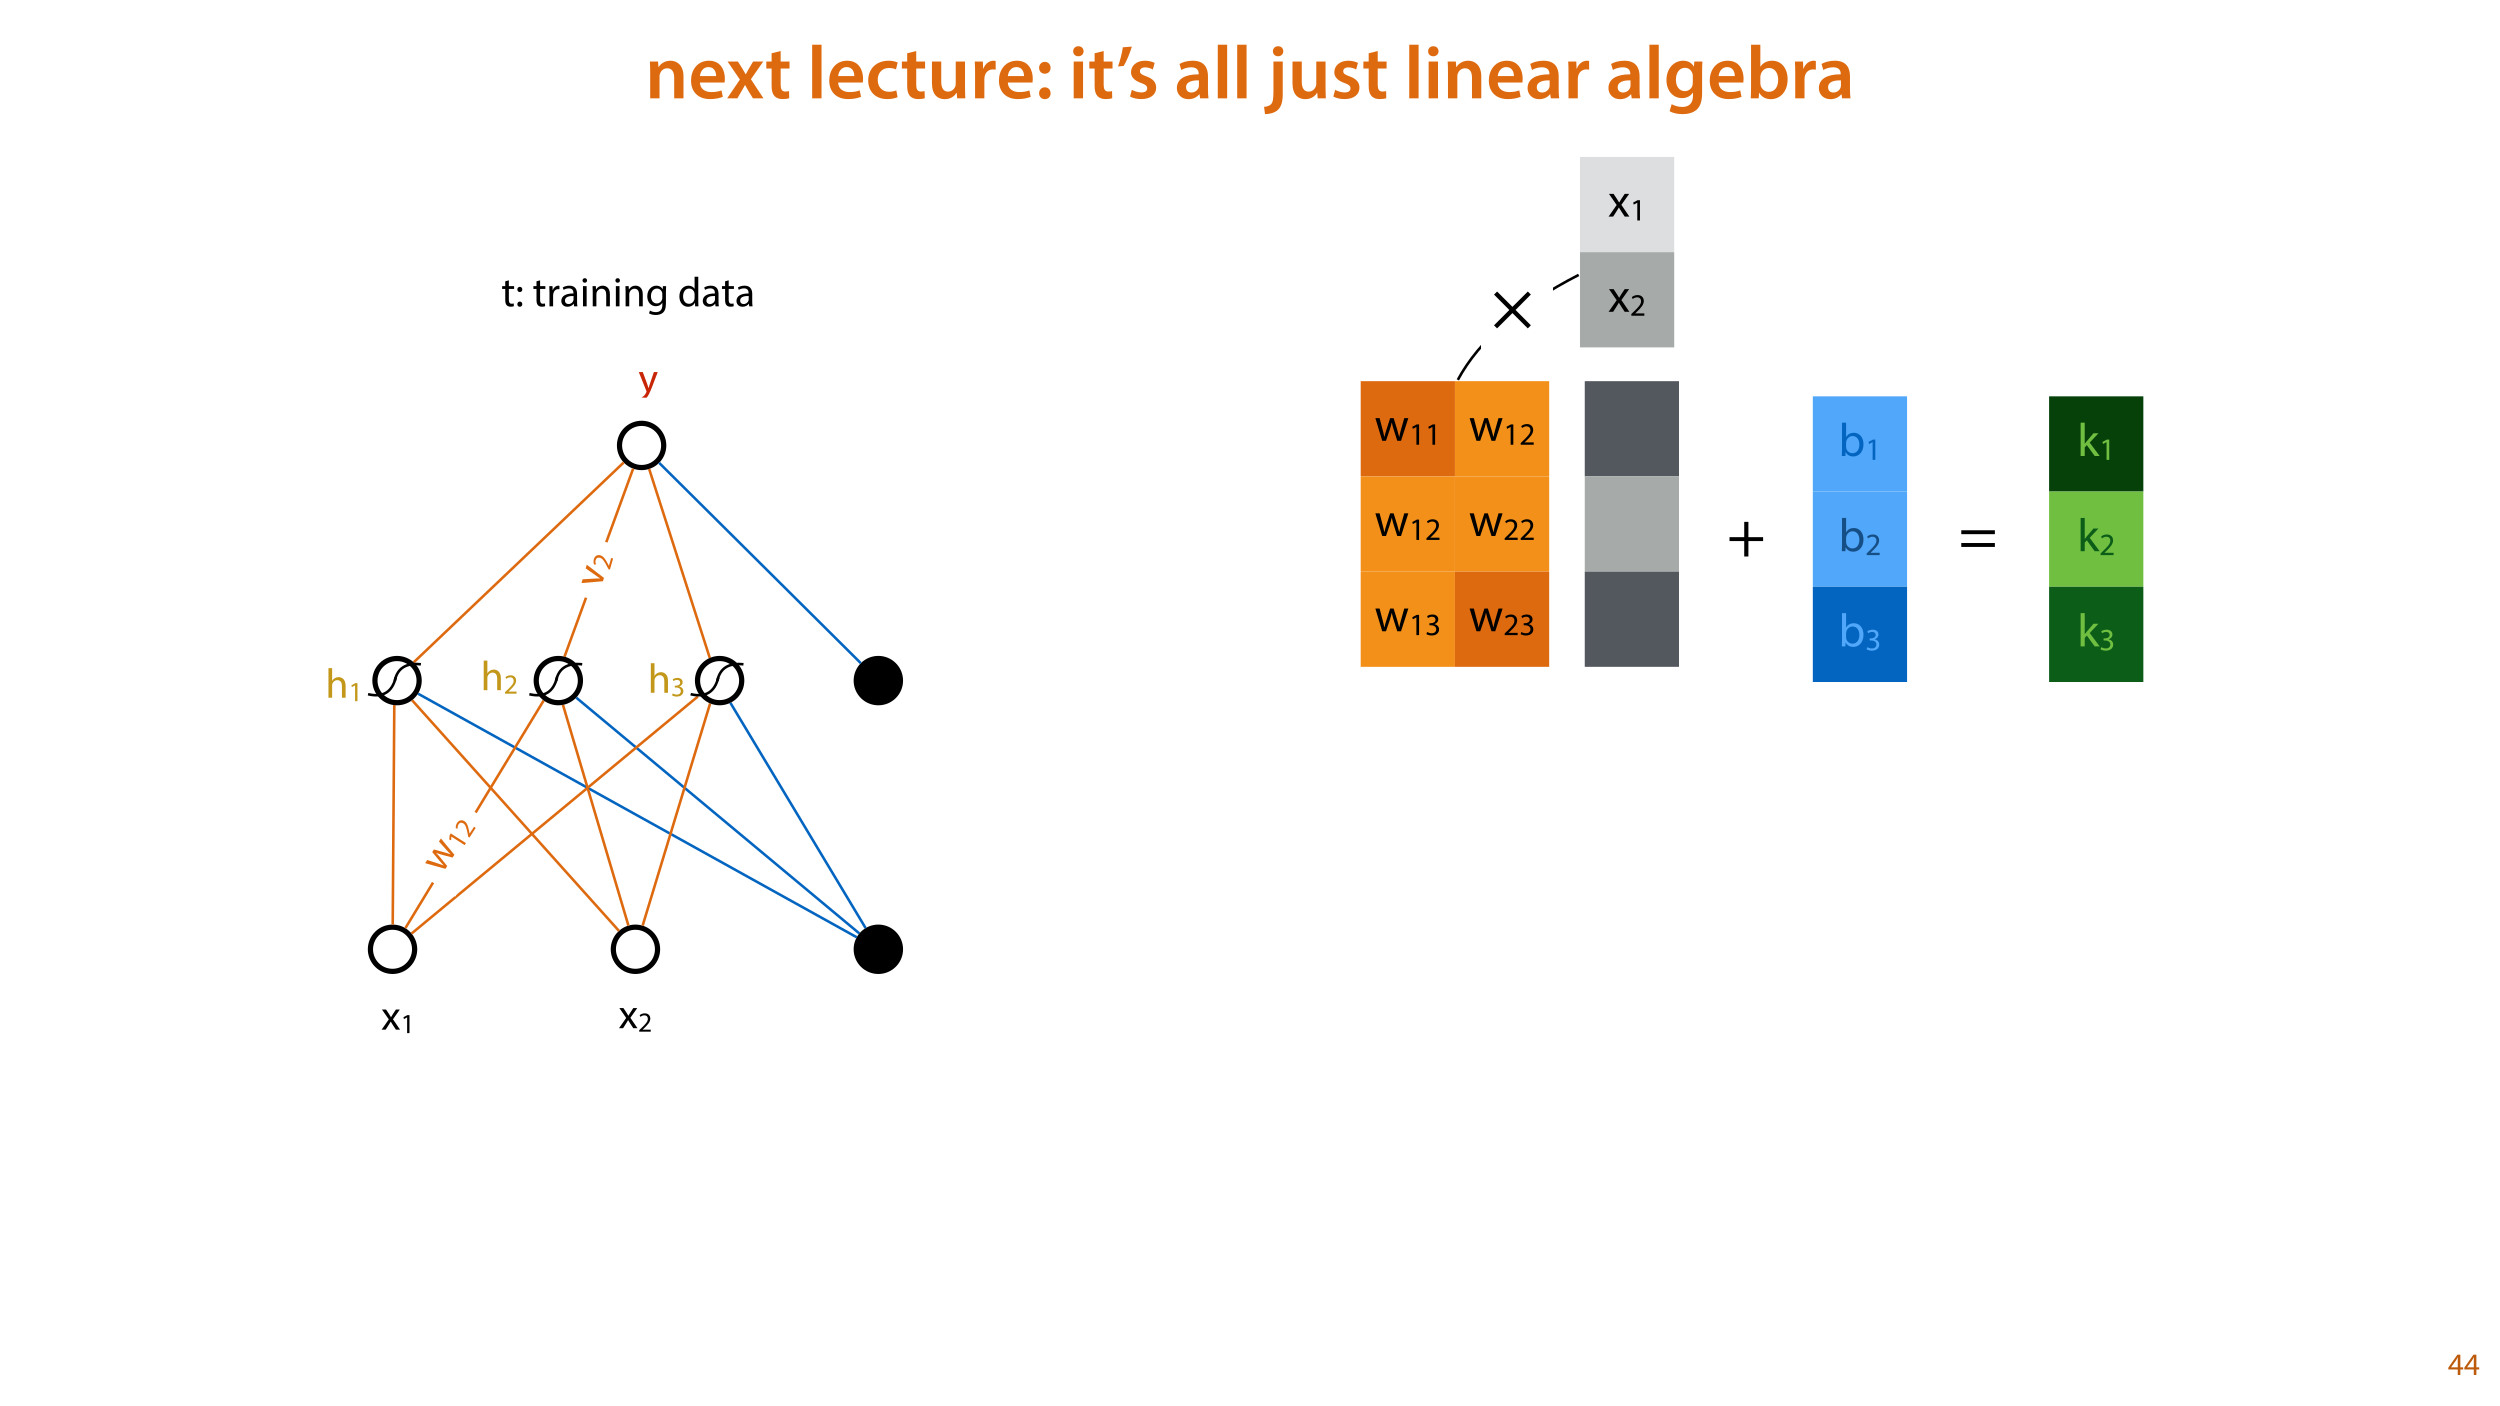 <?xml version="1.0" encoding="UTF-8"?>
<svg xmlns="http://www.w3.org/2000/svg" xmlns:xlink="http://www.w3.org/1999/xlink" width="1920pt" height="1080pt" viewBox="0 0 1920 1080" version="1.1">
<defs>
<g>
<symbol overflow="visible" id="glyph0-0">
<path style="stroke:none;" d="M 0 0 L 29 0 L 29 -40.594 L 0 -40.594 Z M 14.5 -22.906 L 4.641 -37.703 L 24.359 -37.703 Z M 16.234 -20.297 L 26.094 -35.094 L 26.094 -5.516 Z M 4.641 -2.906 L 14.5 -17.688 L 24.359 -2.906 Z M 2.906 -35.094 L 12.766 -20.297 L 2.906 -5.516 Z M 2.906 -35.094 "/>
</symbol>
<symbol overflow="visible" id="glyph0-1">
<path style="stroke:none;" d="M 3.828 0 L 11.016 0 L 11.016 -16.594 C 11.016 -17.406 11.078 -18.266 11.312 -18.906 C 12.062 -21.047 14.031 -23.078 16.875 -23.078 C 20.766 -23.078 22.266 -20.016 22.266 -15.953 L 22.266 0 L 29.406 0 L 29.406 -16.766 C 29.406 -25.688 24.297 -28.891 19.375 -28.891 C 14.672 -28.891 11.594 -26.219 10.375 -24.016 L 10.203 -24.016 L 9.859 -28.25 L 3.594 -28.25 C 3.766 -25.812 3.828 -23.078 3.828 -19.844 Z M 3.828 0 "/>
</symbol>
<symbol overflow="visible" id="glyph0-2">
<path style="stroke:none;" d="M 27.781 -12.125 C 27.891 -12.766 28.016 -13.797 28.016 -15.141 C 28.016 -21.344 25 -28.891 15.828 -28.891 C 6.781 -28.891 2.031 -21.516 2.031 -13.688 C 2.031 -5.047 7.422 0.578 16.594 0.578 C 20.641 0.578 24.016 -0.172 26.453 -1.156 L 25.406 -6.094 C 23.266 -5.281 20.875 -4.812 17.578 -4.812 C 13.047 -4.812 9.047 -7.016 8.875 -12.125 Z M 8.875 -17.109 C 9.156 -20.016 11.016 -24.016 15.422 -24.016 C 20.188 -24.016 21.344 -19.719 21.281 -17.109 Z M 8.875 -17.109 "/>
</symbol>
<symbol overflow="visible" id="glyph0-3">
<path style="stroke:none;" d="M 0.641 -28.25 L 10.094 -14.391 L 0.297 0 L 8.172 0 L 11.422 -5.625 C 12.359 -7.188 13.172 -8.578 13.984 -10.203 L 14.094 -10.203 C 14.906 -8.641 15.719 -7.141 16.641 -5.625 L 20.125 0 L 28.188 0 L 18.562 -14.672 L 28.016 -28.25 L 20.234 -28.25 L 17.109 -23.031 C 16.297 -21.578 15.484 -20.125 14.672 -18.562 L 14.5 -18.562 C 13.688 -20.016 12.875 -21.406 11.953 -22.906 L 8.578 -28.25 Z M 0.641 -28.25 "/>
</symbol>
<symbol overflow="visible" id="glyph0-4">
<path style="stroke:none;" d="M 5.047 -34.625 L 5.047 -28.25 L 0.984 -28.25 L 0.984 -22.906 L 5.047 -22.906 L 5.047 -9.625 C 5.047 -5.922 5.734 -3.359 7.25 -1.734 C 8.578 -0.297 10.781 0.578 13.391 0.578 C 15.656 0.578 17.516 0.297 18.562 -0.109 L 18.438 -5.562 C 17.812 -5.391 16.875 -5.219 15.656 -5.219 C 12.938 -5.219 12 -7.016 12 -10.438 L 12 -22.906 L 18.797 -22.906 L 18.797 -28.25 L 12 -28.25 L 12 -36.312 Z M 5.047 -34.625 "/>
</symbol>
<symbol overflow="visible" id="glyph0-5">
<path style="stroke:none;" d=""/>
</symbol>
<symbol overflow="visible" id="glyph0-6">
<path style="stroke:none;" d="M 3.828 0 L 11.016 0 L 11.016 -41.188 L 3.828 -41.188 Z M 3.828 0 "/>
</symbol>
<symbol overflow="visible" id="glyph0-7">
<path style="stroke:none;" d="M 23.609 -6.141 C 22.219 -5.562 20.469 -5.047 17.984 -5.047 C 13.109 -5.047 9.344 -8.359 9.344 -14.156 C 9.281 -19.312 12.531 -23.312 17.984 -23.312 C 20.531 -23.312 22.219 -22.734 23.375 -22.219 L 24.656 -27.547 C 23.031 -28.297 20.359 -28.891 17.75 -28.891 C 7.828 -28.891 2.031 -22.266 2.031 -13.797 C 2.031 -5.047 7.766 0.578 16.594 0.578 C 20.125 0.578 23.078 -0.172 24.594 -0.875 Z M 23.609 -6.141 "/>
</symbol>
<symbol overflow="visible" id="glyph0-8">
<path style="stroke:none;" d="M 29.109 -28.25 L 21.984 -28.25 L 21.984 -11.188 C 21.984 -10.375 21.812 -9.625 21.578 -8.984 C 20.828 -7.188 18.969 -5.156 16.125 -5.156 C 12.359 -5.156 10.844 -8.172 10.844 -12.875 L 10.844 -28.25 L 3.719 -28.25 L 3.719 -11.656 C 3.719 -2.438 8.406 0.641 13.578 0.641 C 18.625 0.641 21.406 -2.266 22.625 -4.297 L 22.734 -4.297 L 23.078 0 L 29.344 0 C 29.234 -2.312 29.109 -5.109 29.109 -8.469 Z M 29.109 -28.25 "/>
</symbol>
<symbol overflow="visible" id="glyph0-9">
<path style="stroke:none;" d="M 3.828 0 L 10.969 0 L 10.969 -14.609 C 10.969 -15.422 11.078 -16.188 11.188 -16.812 C 11.828 -20.016 14.156 -22.219 17.578 -22.219 C 18.438 -22.219 19.078 -22.094 19.656 -21.984 L 19.656 -28.703 C 19.078 -28.828 18.672 -28.891 17.984 -28.891 C 14.969 -28.891 11.656 -26.859 10.266 -22.859 L 10.031 -22.859 L 9.797 -28.25 L 3.594 -28.25 C 3.766 -25.688 3.828 -22.969 3.828 -19.141 Z M 3.828 0 "/>
</symbol>
<symbol overflow="visible" id="glyph0-10">
<path style="stroke:none;" d="M 7.359 -18.906 C 10.031 -18.906 11.781 -20.828 11.781 -23.438 C 11.719 -26.094 9.969 -28.016 7.359 -28.016 C 4.812 -28.016 2.953 -26.094 2.953 -23.438 C 2.953 -20.828 4.75 -18.906 7.359 -18.906 Z M 7.359 0.641 C 10.031 0.641 11.781 -1.328 11.781 -3.891 C 11.719 -6.609 9.969 -8.469 7.359 -8.469 C 4.812 -8.469 2.953 -6.547 2.953 -3.891 C 2.953 -1.328 4.75 0.641 7.359 0.641 Z M 7.359 0.641 "/>
</symbol>
<symbol overflow="visible" id="glyph0-11">
<path style="stroke:none;" d="M 11.016 0 L 11.016 -28.25 L 3.828 -28.25 L 3.828 0 Z M 7.422 -40.016 C 5.047 -40.016 3.422 -38.344 3.422 -36.141 C 3.422 -33.984 4.984 -32.312 7.359 -32.312 C 9.859 -32.312 11.422 -33.984 11.422 -36.141 C 11.375 -38.344 9.859 -40.016 7.422 -40.016 Z M 7.422 -40.016 "/>
</symbol>
<symbol overflow="visible" id="glyph0-12">
<path style="stroke:none;" d="M 5.453 -39.203 C 4.75 -34.516 3.25 -28.703 1.734 -24.469 L 6.094 -24.875 C 8.297 -28.484 10.781 -34.453 12.359 -39.734 Z M 5.453 -39.203 "/>
</symbol>
<symbol overflow="visible" id="glyph0-13">
<path style="stroke:none;" d="M 2.094 -1.391 C 4.172 -0.234 7.25 0.578 10.672 0.578 C 18.156 0.578 22.156 -3.125 22.156 -8.234 C 22.094 -12.406 19.719 -15.016 14.609 -16.875 C 11.016 -18.156 9.688 -19.031 9.688 -20.828 C 9.688 -22.562 11.078 -23.781 13.625 -23.781 C 16.125 -23.781 18.391 -22.859 19.609 -22.156 L 21 -27.203 C 19.375 -28.078 16.641 -28.891 13.516 -28.891 C 6.953 -28.891 2.844 -25 2.844 -20.016 C 2.781 -16.703 5.109 -13.688 10.609 -11.781 C 14.094 -10.562 15.25 -9.562 15.25 -7.656 C 15.25 -5.797 13.859 -4.531 10.734 -4.531 C 8.172 -4.531 5.109 -5.562 3.484 -6.547 Z M 2.094 -1.391 "/>
</symbol>
<symbol overflow="visible" id="glyph0-14">
<path style="stroke:none;" d="M 26.156 0 C 25.875 -1.734 25.75 -4.234 25.75 -6.781 L 25.75 -17 C 25.75 -23.141 23.141 -28.891 14.094 -28.891 C 9.625 -28.891 5.969 -27.672 3.891 -26.391 L 5.281 -21.75 C 7.188 -22.969 10.094 -23.844 12.875 -23.844 C 17.859 -23.844 18.625 -20.766 18.625 -18.906 L 18.625 -18.438 C 8.172 -18.5 1.859 -14.906 1.859 -7.766 C 1.859 -3.484 5.047 0.641 10.734 0.641 C 14.391 0.641 17.344 -0.922 19.078 -3.125 L 19.25 -3.125 L 19.719 0 Z M 18.797 -9.922 C 18.797 -9.453 18.734 -8.875 18.562 -8.359 C 17.922 -6.328 15.828 -4.469 12.984 -4.469 C 10.734 -4.469 8.938 -5.734 8.938 -8.531 C 8.938 -12.812 13.75 -13.922 18.797 -13.797 Z M 18.797 -9.922 "/>
</symbol>
<symbol overflow="visible" id="glyph0-15">
<path style="stroke:none;" d="M -1.734 12.125 C 1.797 12.125 5.734 11.141 8.234 8.812 C 10.781 6.266 11.891 2.609 11.891 -3.25 L 11.891 -28.25 L 4.75 -28.25 L 4.75 -5.281 C 4.75 0.875 4.234 3.078 2.906 4.531 C 1.734 5.734 -0.109 6.375 -2.438 6.547 Z M 8.359 -40.016 C 5.922 -40.016 4.344 -38.344 4.344 -36.141 C 4.344 -34.047 5.859 -32.312 8.234 -32.312 C 10.781 -32.312 12.297 -34.047 12.297 -36.141 C 12.297 -38.344 10.781 -40.016 8.359 -40.016 Z M 8.359 -40.016 "/>
</symbol>
<symbol overflow="visible" id="glyph0-16">
<path style="stroke:none;" d="M 23.438 -28.25 L 23.141 -24.469 L 23.031 -24.469 C 21.688 -26.797 19.141 -28.891 14.844 -28.891 C 8.062 -28.891 2.031 -23.266 2.031 -13.984 C 2.031 -5.969 7.016 -0.172 14.031 -0.172 C 17.75 -0.172 20.641 -1.859 22.266 -4.344 L 22.391 -4.344 L 22.391 -1.906 C 22.391 4.172 18.906 6.609 14.266 6.609 C 10.844 6.609 7.828 5.516 6.031 4.469 L 4.469 9.859 C 6.906 11.375 10.734 12.125 14.328 12.125 C 18.219 12.125 22.266 11.312 25.234 8.703 C 28.188 6.031 29.406 1.797 29.406 -4.125 L 29.406 -20.125 C 29.406 -24.016 29.516 -26.328 29.641 -28.25 Z M 22.266 -12.359 C 22.266 -11.547 22.156 -10.562 21.984 -9.797 C 21.172 -7.25 18.844 -5.516 16.188 -5.516 C 11.719 -5.516 9.281 -9.391 9.281 -14.203 C 9.281 -19.953 12.234 -23.438 16.234 -23.438 C 19.25 -23.438 21.281 -21.453 22.047 -18.844 C 22.219 -18.266 22.266 -17.578 22.266 -16.938 Z M 22.266 -12.359 "/>
</symbol>
<symbol overflow="visible" id="glyph0-17">
<path style="stroke:none;" d="M 9.688 0 L 10.031 -4.234 L 10.156 -4.234 C 12.188 -0.75 15.422 0.641 19.078 0.641 C 25.469 0.641 31.906 -4.406 31.906 -14.562 C 31.953 -23.141 27.031 -28.891 20.125 -28.891 C 15.891 -28.891 12.812 -27.094 11.078 -24.359 L 10.969 -24.359 L 10.969 -41.188 L 3.828 -41.188 L 3.828 -7.953 C 3.828 -5.047 3.719 -1.906 3.594 0 Z M 10.969 -16.234 C 10.969 -16.938 11.078 -17.578 11.188 -18.094 C 12 -21.234 14.609 -23.312 17.516 -23.312 C 22.266 -23.312 24.656 -19.25 24.656 -14.266 C 24.656 -8.578 21.922 -4.984 17.453 -4.984 C 14.391 -4.984 11.891 -7.141 11.141 -9.969 C 11.016 -10.5 10.969 -11.078 10.969 -11.656 Z M 10.969 -16.234 "/>
</symbol>
<symbol overflow="visible" id="glyph1-0">
<path style="stroke:none;" d="M 0 0 L 12 0 L 12 -16.797 L 0 -16.797 Z M 6 -9.484 L 1.922 -15.594 L 10.078 -15.594 Z M 6.719 -8.406 L 10.797 -14.516 L 10.797 -2.281 Z M 1.922 -1.203 L 6 -7.312 L 10.078 -1.203 Z M 1.203 -14.516 L 5.281 -8.406 L 1.203 -2.281 Z M 1.203 -14.516 "/>
</symbol>
<symbol overflow="visible" id="glyph1-1">
<path style="stroke:none;" d="M 9.594 0 L 9.594 -4.25 L 11.781 -4.25 L 11.781 -5.906 L 9.594 -5.906 L 9.594 -15.594 L 7.312 -15.594 L 0.359 -5.641 L 0.359 -4.25 L 7.609 -4.25 L 7.609 0 Z M 2.5 -5.906 L 2.5 -5.953 L 6.312 -11.25 C 6.75 -11.969 7.125 -12.641 7.609 -13.562 L 7.688 -13.562 C 7.625 -12.75 7.609 -11.922 7.609 -11.109 L 7.609 -5.906 Z M 2.5 -5.906 "/>
</symbol>
<symbol overflow="visible" id="glyph1-2">
<path style="stroke:none;" d="M 5.656 0 L 7.703 0 L 7.703 -15.594 L 5.906 -15.594 L 2.5 -13.781 L 2.906 -12.172 L 5.609 -13.625 L 5.656 -13.625 Z M 5.656 0 "/>
</symbol>
<symbol overflow="visible" id="glyph1-3">
<path style="stroke:none;" d="M 11.047 0 L 11.047 -1.75 L 4.031 -1.75 L 4.031 -1.797 L 5.281 -2.953 C 8.562 -6.125 10.656 -8.453 10.656 -11.328 C 10.656 -13.562 9.234 -15.859 5.875 -15.859 C 4.078 -15.859 2.547 -15.188 1.469 -14.281 L 2.141 -12.797 C 2.859 -13.391 4.031 -14.109 5.453 -14.109 C 7.781 -14.109 8.547 -12.641 8.547 -11.062 C 8.516 -8.719 6.719 -6.703 2.734 -2.906 L 1.078 -1.297 L 1.078 0 Z M 11.047 0 "/>
</symbol>
<symbol overflow="visible" id="glyph1-4">
<path style="stroke:none;" d="M 1.016 -0.797 C 1.781 -0.281 3.312 0.266 5.062 0.266 C 8.812 0.266 10.75 -1.922 10.75 -4.422 C 10.75 -6.594 9.188 -8.047 7.266 -8.422 L 7.266 -8.469 C 9.188 -9.172 10.156 -10.531 10.156 -12.141 C 10.156 -14.047 8.766 -15.859 5.688 -15.859 C 4.016 -15.859 2.422 -15.266 1.609 -14.656 L 2.156 -13.125 C 2.828 -13.609 4.031 -14.156 5.281 -14.156 C 7.219 -14.156 8.016 -13.062 8.016 -11.812 C 8.016 -9.953 6.078 -9.172 4.531 -9.172 L 3.359 -9.172 L 3.359 -7.578 L 4.531 -7.578 C 6.578 -7.578 8.547 -6.641 8.562 -4.469 C 8.594 -3.172 7.75 -1.438 5.047 -1.438 C 3.578 -1.438 2.188 -2.047 1.578 -2.422 Z M 1.016 -0.797 "/>
</symbol>
<symbol overflow="visible" id="glyph2-0">
<path style="stroke:none;" d="M 0 0 L 16 0 L 16 -22.406 L 0 -22.406 Z M 8 -12.641 L 2.562 -20.797 L 13.438 -20.797 Z M 8.953 -11.203 L 14.406 -19.359 L 14.406 -3.047 Z M 2.562 -1.594 L 8 -9.766 L 13.438 -1.594 Z M 1.594 -19.359 L 7.047 -11.203 L 1.594 -3.047 Z M 1.594 -19.359 "/>
</symbol>
<symbol overflow="visible" id="glyph2-1">
<path style="stroke:none;" d="M 0.516 -15.484 L 5.766 -7.906 L 0.25 0 L 3.359 0 L 5.594 -3.484 C 6.172 -4.422 6.719 -5.25 7.234 -6.172 L 7.297 -6.172 C 7.844 -5.25 8.359 -4.391 8.953 -3.484 L 11.234 0 L 14.438 0 L 8.984 -8 L 14.266 -15.484 L 11.234 -15.484 L 9.062 -12.188 C 8.547 -11.359 8.031 -10.562 7.516 -9.625 L 7.422 -9.625 C 6.906 -10.5 6.438 -11.297 5.859 -12.156 L 3.641 -15.484 Z M 0.516 -15.484 "/>
</symbol>
<symbol overflow="visible" id="glyph2-2">
<path style="stroke:none;" d="M 0.281 -15.484 L 6.016 -1.219 C 6.141 -0.859 6.203 -0.641 6.203 -0.484 C 6.203 -0.312 6.109 -0.094 5.984 0.188 C 5.344 1.625 4.391 2.719 3.609 3.328 C 2.781 4.031 1.859 4.484 1.156 4.703 L 1.859 7.078 C 2.562 6.938 3.938 6.469 5.312 5.25 C 7.234 3.578 8.609 0.859 10.625 -4.453 L 14.844 -15.484 L 11.875 -15.484 L 8.797 -6.406 C 8.422 -5.281 8.094 -4.094 7.812 -3.172 L 7.75 -3.172 C 7.484 -4.094 7.109 -5.312 6.75 -6.344 L 3.359 -15.484 Z M 0.281 -15.484 "/>
</symbol>
<symbol overflow="visible" id="glyph2-3">
<path style="stroke:none;" d="M 2.344 0 L 5.156 0 L 5.156 -9.344 C 5.156 -9.891 5.188 -10.297 5.344 -10.688 C 5.859 -12.219 7.297 -13.5 9.125 -13.5 C 11.781 -13.5 12.703 -11.391 12.703 -8.891 L 12.703 0 L 15.516 0 L 15.516 -9.219 C 15.516 -14.562 12.188 -15.844 10.109 -15.844 C 9.062 -15.844 8.062 -15.516 7.234 -15.047 C 6.375 -14.562 5.656 -13.859 5.219 -13.062 L 5.156 -13.062 L 5.156 -22.719 L 2.344 -22.719 Z M 2.344 0 "/>
</symbol>
<symbol overflow="visible" id="glyph2-4">
<path style="stroke:none;" d="M 2.969 -19.203 L 2.969 -15.484 L 0.578 -15.484 L 0.578 -13.344 L 2.969 -13.344 L 2.969 -4.891 C 2.969 -3.078 3.266 -1.703 4.062 -0.859 C 4.734 -0.094 5.797 0.312 7.109 0.312 C 8.188 0.312 9.062 0.156 9.594 -0.062 L 9.469 -2.172 C 9.125 -2.078 8.578 -1.984 7.844 -1.984 C 6.266 -1.984 5.734 -3.078 5.734 -4.984 L 5.734 -13.344 L 9.766 -13.344 L 9.766 -15.484 L 5.734 -15.484 L 5.734 -19.938 Z M 2.969 -19.203 "/>
</symbol>
<symbol overflow="visible" id="glyph2-5">
<path style="stroke:none;" d="M 3.547 -10.938 C 4.734 -10.938 5.469 -11.812 5.469 -12.922 C 5.438 -14.109 4.703 -14.938 3.578 -14.938 C 2.469 -14.938 1.656 -14.109 1.656 -12.922 C 1.656 -11.812 2.438 -10.938 3.547 -10.938 Z M 3.547 0.359 C 4.734 0.359 5.469 -0.516 5.469 -1.625 C 5.438 -2.812 4.703 -3.641 3.578 -3.641 C 2.469 -3.641 1.656 -2.812 1.656 -1.625 C 1.656 -0.516 2.438 0.359 3.547 0.359 Z M 3.547 0.359 "/>
</symbol>
<symbol overflow="visible" id="glyph2-6">
<path style="stroke:none;" d=""/>
</symbol>
<symbol overflow="visible" id="glyph2-7">
<path style="stroke:none;" d="M 2.344 0 L 5.125 0 L 5.125 -8.25 C 5.125 -8.734 5.188 -9.188 5.25 -9.562 C 5.625 -11.688 7.047 -13.188 9.031 -13.188 C 9.406 -13.188 9.703 -13.156 9.984 -13.094 L 9.984 -15.75 C 9.734 -15.812 9.5 -15.844 9.188 -15.844 C 7.297 -15.844 5.594 -14.531 4.891 -12.453 L 4.766 -12.453 L 4.672 -15.484 L 2.203 -15.484 C 2.297 -14.047 2.344 -12.484 2.344 -10.656 Z M 2.344 0 "/>
</symbol>
<symbol overflow="visible" id="glyph2-8">
<path style="stroke:none;" d="M 13.469 0 C 13.281 -1.062 13.219 -2.375 13.219 -3.719 L 13.219 -9.5 C 13.219 -12.609 12.062 -15.844 7.328 -15.844 C 5.375 -15.844 3.516 -15.297 2.234 -14.469 L 2.875 -12.609 C 3.969 -13.312 5.469 -13.766 6.906 -13.766 C 10.078 -13.766 10.438 -11.453 10.438 -10.172 L 10.438 -9.859 C 4.453 -9.891 1.125 -7.844 1.125 -4.094 C 1.125 -1.859 2.719 0.359 5.859 0.359 C 8.062 0.359 9.734 -0.734 10.594 -1.953 L 10.688 -1.953 L 10.906 0 Z M 10.5 -5.219 C 10.5 -4.922 10.438 -4.609 10.344 -4.312 C 9.891 -3.016 8.609 -1.734 6.594 -1.734 C 5.156 -1.734 3.938 -2.594 3.938 -4.422 C 3.938 -7.422 7.422 -7.969 10.5 -7.906 Z M 10.5 -5.219 "/>
</symbol>
<symbol overflow="visible" id="glyph2-9">
<path style="stroke:none;" d="M 5.156 0 L 5.156 -15.484 L 2.344 -15.484 L 2.344 0 Z M 3.75 -21.594 C 2.719 -21.594 1.984 -20.828 1.984 -19.844 C 1.984 -18.875 2.688 -18.109 3.688 -18.109 C 4.797 -18.109 5.5 -18.875 5.469 -19.844 C 5.469 -20.828 4.797 -21.594 3.75 -21.594 Z M 3.75 -21.594 "/>
</symbol>
<symbol overflow="visible" id="glyph2-10">
<path style="stroke:none;" d="M 2.344 0 L 5.156 0 L 5.156 -9.312 C 5.156 -9.797 5.219 -10.266 5.344 -10.625 C 5.828 -12.188 7.266 -13.5 9.125 -13.5 C 11.781 -13.5 12.703 -11.422 12.703 -8.922 L 12.703 0 L 15.516 0 L 15.516 -9.25 C 15.516 -14.562 12.188 -15.844 10.047 -15.844 C 7.484 -15.844 5.703 -14.406 4.922 -12.922 L 4.859 -12.922 L 4.703 -15.484 L 2.203 -15.484 C 2.297 -14.203 2.344 -12.891 2.344 -11.297 Z M 2.344 0 "/>
</symbol>
<symbol overflow="visible" id="glyph2-11">
<path style="stroke:none;" d="M 13.219 -15.484 L 13.094 -13.156 L 13.031 -13.156 C 12.359 -14.438 10.875 -15.844 8.188 -15.844 C 4.641 -15.844 1.219 -12.859 1.219 -7.609 C 1.219 -3.328 3.969 -0.062 7.812 -0.062 C 10.203 -0.062 11.875 -1.219 12.734 -2.656 L 12.797 -2.656 L 12.797 -0.922 C 12.797 2.969 10.688 4.484 7.812 4.484 C 5.891 4.484 4.281 3.906 3.266 3.266 L 2.562 5.406 C 3.812 6.234 5.859 6.688 7.719 6.688 C 9.656 6.688 11.844 6.234 13.344 4.828 C 14.844 3.484 15.547 1.312 15.547 -2.234 L 15.547 -11.234 C 15.547 -13.125 15.609 -14.375 15.688 -15.484 Z M 12.766 -6.594 C 12.766 -6.109 12.703 -5.562 12.547 -5.094 C 11.938 -3.297 10.375 -2.203 8.641 -2.203 C 5.594 -2.203 4.062 -4.734 4.062 -7.781 C 4.062 -11.359 5.984 -13.625 8.672 -13.625 C 10.719 -13.625 12.094 -12.281 12.609 -10.656 C 12.734 -10.266 12.766 -9.859 12.766 -9.375 Z M 12.766 -6.594 "/>
</symbol>
<symbol overflow="visible" id="glyph2-12">
<path style="stroke:none;" d="M 12.891 -22.719 L 12.891 -13.469 L 12.828 -13.469 C 12.125 -14.719 10.531 -15.844 8.156 -15.844 C 4.391 -15.844 1.188 -12.672 1.219 -7.516 C 1.219 -2.812 4.094 0.359 7.844 0.359 C 10.375 0.359 12.25 -0.953 13.125 -2.688 L 13.188 -2.688 L 13.312 0 L 15.844 0 C 15.75 -1.062 15.719 -2.625 15.719 -4 L 15.719 -22.719 Z M 12.891 -6.5 C 12.891 -6.047 12.859 -5.656 12.766 -5.281 C 12.25 -3.172 10.531 -1.922 8.641 -1.922 C 5.594 -1.922 4.062 -4.516 4.062 -7.641 C 4.062 -11.078 5.797 -13.625 8.703 -13.625 C 10.812 -13.625 12.359 -12.156 12.766 -10.375 C 12.859 -10.016 12.891 -9.531 12.891 -9.188 Z M 12.891 -6.5 "/>
</symbol>
<symbol overflow="visible" id="glyph3-0">
<path style="stroke:none;" d="M 0 0 L 10.672 0 L 10.672 -14.938 L 0 -14.938 Z M 5.328 -8.422 L 1.703 -13.859 L 8.953 -13.859 Z M 5.969 -7.469 L 9.594 -12.906 L 9.594 -2.031 Z M 1.703 -1.062 L 5.328 -6.5 L 8.953 -1.062 Z M 1.062 -12.906 L 4.688 -7.469 L 1.062 -2.031 Z M 1.062 -12.906 "/>
</symbol>
<symbol overflow="visible" id="glyph3-1">
<path style="stroke:none;" d="M 9.812 0 L 9.812 -1.562 L 3.578 -1.562 L 3.578 -1.594 L 4.688 -2.625 C 7.609 -5.438 9.469 -7.5 9.469 -10.062 C 9.469 -12.047 8.219 -14.094 5.219 -14.094 C 3.625 -14.094 2.266 -13.5 1.297 -12.688 L 1.891 -11.375 C 2.531 -11.906 3.578 -12.547 4.844 -12.547 C 6.906 -12.547 7.594 -11.234 7.594 -9.828 C 7.578 -7.734 5.969 -5.953 2.438 -2.578 L 0.953 -1.156 L 0.953 0 Z M 9.812 0 "/>
</symbol>
<symbol overflow="visible" id="glyph3-2">
<path style="stroke:none;" d="M 5.031 0 L 6.844 0 L 6.844 -13.859 L 5.25 -13.859 L 2.219 -12.25 L 2.578 -10.812 L 4.984 -12.109 L 5.031 -12.109 Z M 5.031 0 "/>
</symbol>
<symbol overflow="visible" id="glyph3-3">
<path style="stroke:none;" d="M 0.891 -0.703 C 1.578 -0.25 2.938 0.234 4.5 0.234 C 7.828 0.234 9.562 -1.703 9.562 -3.922 C 9.562 -5.859 8.172 -7.141 6.469 -7.484 L 6.469 -7.531 C 8.172 -8.141 9.016 -9.359 9.016 -10.797 C 9.016 -12.484 7.781 -14.094 5.062 -14.094 C 3.562 -14.094 2.156 -13.562 1.422 -13.031 L 1.922 -11.672 C 2.516 -12.094 3.578 -12.578 4.688 -12.578 C 6.422 -12.578 7.125 -11.609 7.125 -10.5 C 7.125 -8.844 5.391 -8.141 4.031 -8.141 L 2.984 -8.141 L 2.984 -6.734 L 4.031 -6.734 C 5.844 -6.734 7.594 -5.906 7.609 -3.969 C 7.641 -2.812 6.891 -1.281 4.484 -1.281 C 3.172 -1.281 1.938 -1.812 1.406 -2.156 Z M 0.891 -0.703 "/>
</symbol>
<symbol overflow="visible" id="glyph4-0">
<path style="stroke:none;" d="M 0 0 L 8.609 -13.484 L -10.281 -25.531 L -18.891 -12.047 Z M -6.359 -13.547 L -16.156 -13.344 L -10.312 -22.516 Z M -4.625 -13.578 L -8.578 -22.547 L 5.188 -13.781 Z M 0.031 -3.016 L -3.938 -12 L 5.875 -12.188 Z M -15.469 -11.75 L -5.641 -11.969 L -1.703 -2.984 Z M -15.469 -11.75 "/>
</symbol>
<symbol overflow="visible" id="glyph4-1">
<path style="stroke:none;" d="M -12.734 -8.812 L 2.828 -4.422 L 4.203 -6.594 L -0.672 -12.641 C -1.781 -14 -2.859 -15.266 -4.234 -16.594 L -4.203 -16.656 C -2.453 -15.984 -0.906 -15.531 0.844 -15.062 L 8.344 -13.078 L 9.719 -15.234 L -0.641 -27.781 L -2.141 -25.422 L 3.219 -19.391 C 4.469 -17.984 5.641 -16.75 6.812 -15.672 L 6.766 -15.594 C 5.266 -16.156 3.641 -16.656 1.766 -17.172 L -6.047 -19.312 L -7.312 -17.312 L -2.016 -10.922 C -0.906 -9.609 0.25 -8.281 1.359 -7.125 L 1.312 -7.047 C -0.188 -7.672 -1.766 -8.188 -3.469 -8.734 L -11.188 -11.234 Z M -12.734 -8.812 "/>
</symbol>
<symbol overflow="visible" id="glyph5-0">
<path style="stroke:none;" d="M 0 0 L 5.734 -9 L -6.859 -17.031 L -12.594 -8.031 Z M -4.234 -9.016 L -10.766 -8.891 L -6.875 -15 Z M -3.094 -9.047 L -5.719 -15.031 L 3.438 -9.188 Z M 0.031 -2.016 L -2.625 -7.984 L 3.922 -8.125 Z M -10.297 -7.828 L -3.781 -7.969 L -1.141 -1.984 Z M -10.297 -7.828 "/>
</symbol>
<symbol overflow="visible" id="glyph5-1">
<path style="stroke:none;" d="M 2.703 -4.234 L 3.688 -5.766 L -8 -13.219 L -8.859 -11.875 L -9.141 -8.469 L -7.719 -7.984 L -7.516 -10.719 L -7.5 -10.75 Z M 2.703 -4.234 "/>
</symbol>
<symbol overflow="visible" id="glyph5-2">
<path style="stroke:none;" d="M 5.281 -8.266 L 3.969 -9.109 L 0.609 -3.859 L 0.578 -3.875 L 0.297 -5.359 C -0.484 -9.344 -1.234 -12.016 -3.391 -13.391 C -5.062 -14.469 -7.453 -14.5 -9.062 -11.984 C -9.922 -10.641 -10.156 -9.172 -10 -7.922 L -8.578 -7.703 C -8.672 -8.547 -8.656 -9.766 -7.969 -10.828 C -6.859 -12.578 -5.391 -12.453 -4.203 -11.688 C -2.438 -10.547 -1.812 -8.234 -0.859 -3.453 L -0.453 -1.422 L 0.516 -0.797 Z M 5.281 -8.266 "/>
</symbol>
<symbol overflow="visible" id="glyph6-0">
<path style="stroke:none;" d="M 0 0 L 4.391 -15.391 L -17.156 -21.547 L -21.547 -6.156 Z M -9.953 -11.156 L -19.297 -8.188 L -16.312 -18.641 Z M -8.312 -11.688 L -14.656 -19.172 L 1.031 -14.688 Z M -0.828 -2.906 L -7.188 -10.375 L 2.156 -13.359 Z M -18.172 -6.859 L -8.828 -9.859 L -2.484 -2.375 Z M -18.172 -6.859 "/>
</symbol>
<symbol overflow="visible" id="glyph6-1">
<path style="stroke:none;" d="M -14.781 -4.656 L 1.734 -6.047 L 2.469 -8.641 L -10.75 -18.75 L -11.562 -15.906 L -4 -10.641 C -2.812 -9.766 -1.703 -8.969 -0.562 -8.281 L -0.578 -8.188 C -1.906 -8.234 -3.25 -8.188 -4.734 -8.078 L -13.953 -7.547 Z M -14.781 -4.656 "/>
</symbol>
<symbol overflow="visible" id="glyph7-0">
<path style="stroke:none;" d="M 0 0 L 2.938 -10.266 L -11.422 -14.375 L -14.359 -4.109 Z M -6.625 -7.438 L -12.859 -5.453 L -10.875 -12.422 Z M -5.547 -7.781 L -9.766 -12.766 L 0.688 -9.781 Z M -0.547 -1.938 L -4.781 -6.906 L 1.438 -8.906 Z M -12.109 -4.562 L -5.906 -6.547 L -1.656 -1.578 Z M -12.109 -4.562 "/>
</symbol>
<symbol overflow="visible" id="glyph7-1">
<path style="stroke:none;" d="M 2.703 -9.438 L 1.203 -9.859 L -0.516 -3.859 L -0.547 -3.875 L -1.25 -5.219 C -3.141 -8.812 -4.609 -11.172 -7.062 -11.875 C -8.969 -12.422 -11.281 -11.781 -12.109 -8.891 C -12.547 -7.359 -12.359 -5.875 -11.844 -4.734 L -10.422 -4.938 C -10.75 -5.703 -11.078 -6.891 -10.734 -8.109 C -10.172 -10.094 -8.703 -10.391 -7.359 -10 C -5.359 -9.406 -4.078 -7.375 -1.812 -3.047 L -0.844 -1.234 L 0.266 -0.922 Z M 2.703 -9.438 "/>
</symbol>
<symbol overflow="visible" id="glyph8-0">
<path style="stroke:none;" d="M 0 0 L 18 0 L 18 -25.203 L 0 -25.203 Z M 9 -14.219 L 2.875 -23.406 L 15.125 -23.406 Z M 10.078 -12.594 L 16.203 -21.781 L 16.203 -3.422 Z M 2.875 -1.797 L 9 -10.984 L 15.125 -1.797 Z M 1.797 -21.781 L 7.922 -12.594 L 1.797 -3.422 Z M 1.797 -21.781 "/>
</symbol>
<symbol overflow="visible" id="glyph8-1">
<path style="stroke:none;" d="M 5.766 -25.562 L 2.625 -25.562 L 2.625 0 L 5.766 0 L 5.766 -6.547 L 7.375 -8.359 L 13.391 0 L 17.25 0 L 9.578 -10.266 L 16.312 -17.422 L 12.484 -17.422 L 7.375 -11.406 C 6.875 -10.797 6.266 -10.047 5.828 -9.438 L 5.766 -9.438 Z M 5.766 -25.562 "/>
</symbol>
<symbol overflow="visible" id="glyph8-2">
<path style="stroke:none;" d="M 5.219 0 L 5.359 -2.875 L 5.469 -2.875 C 6.766 -0.578 8.781 0.391 11.297 0.391 C 15.188 0.391 19.109 -2.703 19.109 -8.922 C 19.156 -14.219 16.094 -17.812 11.766 -17.812 C 8.969 -17.812 6.953 -16.562 5.828 -14.609 L 5.766 -14.609 L 5.766 -25.562 L 2.625 -25.562 L 2.625 -4.5 C 2.625 -2.953 2.562 -1.188 2.484 0 Z M 5.766 -10.109 C 5.766 -10.625 5.875 -11.047 5.938 -11.406 C 6.594 -13.828 8.609 -15.297 10.766 -15.297 C 14.141 -15.297 15.953 -12.312 15.953 -8.812 C 15.953 -4.828 13.969 -2.125 10.656 -2.125 C 8.359 -2.125 6.516 -3.641 5.906 -5.828 C 5.828 -6.188 5.766 -6.594 5.766 -6.984 Z M 5.766 -10.109 "/>
</symbol>
<symbol overflow="visible" id="glyph8-3">
<path style="stroke:none;" d="M 0.641 -17.422 L 5.906 0 L 8.781 0 L 11.594 -8.281 C 12.203 -10.156 12.75 -11.953 13.172 -14.047 L 13.25 -14.047 C 13.688 -11.984 14.188 -10.266 14.797 -8.312 L 17.453 0 L 20.344 0 L 25.953 -17.422 L 22.828 -17.422 L 20.344 -8.672 C 19.766 -6.625 19.297 -4.781 19.016 -3.031 L 18.906 -3.031 C 18.5 -4.781 18 -6.625 17.359 -8.719 L 14.656 -17.422 L 11.984 -17.422 L 9.141 -8.531 C 8.562 -6.656 7.984 -4.781 7.594 -3.031 L 7.484 -3.031 C 7.156 -4.828 6.703 -6.625 6.188 -8.562 L 3.891 -17.422 Z M 0.641 -17.422 "/>
</symbol>
<symbol overflow="visible" id="glyph8-4">
<path style="stroke:none;" d="M 0.578 -17.422 L 6.484 -8.891 L 0.281 0 L 3.781 0 L 6.297 -3.922 C 6.953 -4.969 7.562 -5.906 8.141 -6.953 L 8.203 -6.953 C 8.812 -5.906 9.391 -4.938 10.078 -3.922 L 12.641 0 L 16.234 0 L 10.109 -9 L 16.062 -17.422 L 12.641 -17.422 L 10.188 -13.719 C 9.609 -12.781 9.031 -11.875 8.453 -10.844 L 8.359 -10.844 C 7.781 -11.812 7.234 -12.703 6.594 -13.688 L 4.109 -17.422 Z M 0.578 -17.422 "/>
</symbol>
<symbol overflow="visible" id="glyph9-0">
<path style="stroke:none;" d="M 0 0 L 25 0 L 25 -35 L 0 -35 Z M 12.5 -19.75 L 4 -32.5 L 21 -32.5 Z M 14 -17.5 L 22.5 -30.25 L 22.5 -4.75 Z M 4 -2.5 L 12.5 -15.25 L 21 -2.5 Z M 2.5 -30.25 L 11 -17.5 L 2.5 -4.75 Z M 2.5 -30.25 "/>
</symbol>
<symbol overflow="visible" id="glyph9-1">
<path style="stroke:none;" d="M 27.797 -16.844 L 27.797 -19.844 L 2 -19.844 L 2 -16.844 Z M 27.797 -7.047 L 27.797 -10.047 L 2 -10.047 L 2 -7.047 Z M 27.797 -7.047 "/>
</symbol>
<symbol overflow="visible" id="glyph9-2">
<path style="stroke:none;" d="M 13.297 -26.594 L 13.297 -14.844 L 2 -14.844 L 2 -11.844 L 13.297 -11.844 L 13.297 0 L 16.5 0 L 16.5 -11.844 L 27.797 -11.844 L 27.797 -14.844 L 16.5 -14.844 L 16.5 -26.594 Z M 13.297 -26.594 "/>
</symbol>
<symbol overflow="visible" id="glyph10-0">
<path style="stroke:none;" d=""/>
</symbol>
<symbol overflow="visible" id="glyph10-1">
<path style="stroke:none;" d="M 30.5 -1.125 L 18.75 -12.875 L 30.5 -24.734 L 28.156 -27.031 L 16.344 -15.281 L 4.594 -27.031 L 2.203 -24.672 L 13.953 -12.875 L 2.203 -1.078 L 4.547 1.281 L 16.344 -10.469 L 28.156 1.281 Z M 30.5 -1.125 "/>
</symbol>
</g>
<clipPath id="clip1">
  <path d="M 319.562 530.875 L 659.465 530.875 L 659.465 721.711 L 319.562 721.711 Z M 319.562 530.875 "/>
</clipPath>
<clipPath id="clip2">
  <path d="M 440.918 534.035 L 661.633 534.035 L 661.633 718.676 L 440.918 718.676 Z M 440.918 534.035 "/>
</clipPath>
<clipPath id="clip3">
  <path d="M 281.496 709.07 L 321.445 709.07 L 321.445 749.023 L 281.496 749.023 Z M 281.496 709.07 "/>
</clipPath>
<clipPath id="clip4">
  <path d="M 468.043 709.07 L 507.996 709.07 L 507.996 749.023 L 468.043 749.023 Z M 468.043 709.07 "/>
</clipPath>
<clipPath id="clip5">
  <path d="M 654.594 709.07 L 694.547 709.07 L 694.547 749.023 L 654.594 749.023 Z M 654.594 709.07 "/>
</clipPath>
<clipPath id="clip6">
  <path d="M 654.594 502.727 L 694.547 502.727 L 694.547 542.68 L 654.594 542.68 Z M 654.594 502.727 "/>
</clipPath>
<clipPath id="clip7">
  <path d="M 472.781 322.121 L 512.734 322.121 L 512.734 362.074 L 472.781 362.074 Z M 472.781 322.121 "/>
</clipPath>
<clipPath id="clip8">
  <path d="M 314.453 533.172 L 537.555 533.172 L 537.555 718.711 L 314.453 718.711 Z M 314.453 533.172 "/>
</clipPath>
<clipPath id="clip9">
  <path d="M 491.578 538.934 L 547.336 538.934 L 547.336 712.18 L 491.578 712.18 Z M 491.578 538.934 "/>
</clipPath>
<clipPath id="clip10">
  <path d="M 559.098 538.27 L 666.66 538.27 L 666.66 714.293 L 559.098 714.293 Z M 559.098 538.27 "/>
</clipPath>
<clipPath id="clip11">
  <path d="M 299.605 540.543 L 304.824 540.543 L 304.824 711.078 L 299.605 711.078 Z M 299.605 540.543 "/>
</clipPath>
<clipPath id="clip12">
  <path d="M 430.395 540.051 L 484.582 540.051 L 484.582 712.137 L 430.395 712.137 Z M 430.395 540.051 "/>
</clipPath>
<clipPath id="clip13">
  <path d="M 309.469 536.469 L 419.398 536.469 L 419.398 714.344 L 309.469 714.344 Z M 309.469 536.469 "/>
</clipPath>
<clipPath id="clip14">
  <path d="M 504.527 353.773 L 662.816 353.773 L 662.816 511.047 L 504.527 511.047 Z M 504.527 353.773 "/>
</clipPath>
<clipPath id="clip15">
  <path d="M 496.602 358.859 L 547.066 358.859 L 547.066 506.602 L 496.602 506.602 Z M 496.602 358.859 "/>
</clipPath>
<clipPath id="clip16">
  <path d="M 431.598 358.582 L 488.191 358.582 L 488.191 505.676 L 431.598 505.676 Z M 431.598 358.582 "/>
</clipPath>
<clipPath id="clip17">
  <path d="M 316.008 353.457 L 480.699 353.457 L 480.699 510.406 L 316.008 510.406 Z M 316.008 353.457 "/>
</clipPath>
<clipPath id="clip18">
  <path d="M 314.738 536.113 L 477.098 536.113 L 477.098 716.594 L 314.738 716.594 Z M 314.738 536.113 "/>
</clipPath>
<clipPath id="clip19">
  <path d="M 284.949 502.727 L 324.902 502.727 L 324.902 542.68 L 284.949 542.68 Z M 284.949 502.727 "/>
</clipPath>
<clipPath id="clip20">
  <path d="M 281.445 519.047 L 305.906 519.047 L 305.906 535.938 L 281.445 535.938 Z M 281.445 519.047 "/>
</clipPath>
<clipPath id="clip21">
  <path d="M 301.188 507.977 L 324.348 507.977 L 324.348 524.102 L 301.188 524.102 Z M 301.188 507.977 "/>
</clipPath>
<clipPath id="clip22">
  <path d="M 408.82 502.727 L 448.773 502.727 L 448.773 542.68 L 408.82 542.68 Z M 408.82 502.727 "/>
</clipPath>
<clipPath id="clip23">
  <path d="M 405.312 519.047 L 429.777 519.047 L 429.777 535.938 L 405.312 535.938 Z M 405.312 519.047 "/>
</clipPath>
<clipPath id="clip24">
  <path d="M 425.059 507.977 L 448.219 507.977 L 448.219 524.102 L 425.059 524.102 Z M 425.059 507.977 "/>
</clipPath>
<clipPath id="clip25">
  <path d="M 532.691 502.727 L 572.641 502.727 L 572.641 542.68 L 532.691 542.68 Z M 532.691 502.727 "/>
</clipPath>
<clipPath id="clip26">
  <path d="M 529.184 519.047 L 553.648 519.047 L 553.648 535.938 L 529.184 535.938 Z M 529.184 519.047 "/>
</clipPath>
<clipPath id="clip27">
  <path d="M 548.93 507.977 L 572.086 507.977 L 572.086 524.102 L 548.93 524.102 Z M 548.93 507.977 "/>
</clipPath>
<clipPath id="clip28">
  <path d="M 490 285 L 506 285 L 506 305.387 L 490 305.387 Z M 490 285 "/>
</clipPath>
<clipPath id="clip29">
  <path d="M 305 607 L 384 607 L 384 689 L 305 689 Z M 305 607 "/>
</clipPath>
<clipPath id="clip30">
  <path d="M 304.32 660.984 L 339.246 606.23 L 384.766 635.266 L 349.84 690.02 Z M 304.32 660.984 "/>
</clipPath>
<clipPath id="clip31">
  <path d="M 326 643 L 352 643 L 352 672 L 326 672 Z M 326 643 "/>
</clipPath>
<clipPath id="clip32">
  <path d="M 304.426 662.68 L 340.828 605.609 L 388.566 636.062 L 352.164 693.133 Z M 304.426 662.68 "/>
</clipPath>
<clipPath id="clip33">
  <path d="M 343 628 L 366 628 L 366 652 L 343 652 Z M 343 628 "/>
</clipPath>
<clipPath id="clip34">
  <path d="M 304.426 662.68 L 340.828 605.609 L 388.566 636.062 L 352.164 693.133 Z M 304.426 662.68 "/>
</clipPath>
<clipPath id="clip35">
  <path d="M 426 408 L 488 408 L 488 467 L 426 467 Z M 426 408 "/>
</clipPath>
<clipPath id="clip36">
  <path d="M 425.594 453.082 L 438.574 407.664 L 489.207 422.137 L 476.227 467.555 Z M 425.594 453.082 "/>
</clipPath>
<clipPath id="clip37">
  <path d="M 446 433 L 466 433 L 466 453 L 446 453 Z M 446 433 "/>
</clipPath>
<clipPath id="clip38">
  <path d="M 426.176 454.676 L 439.914 406.617 L 493.398 421.906 L 479.66 469.965 Z M 426.176 454.676 "/>
</clipPath>
<clipPath id="clip39">
  <path d="M 454 425 L 471 425 L 471 438 L 454 438 Z M 454 425 "/>
</clipPath>
<clipPath id="clip40">
  <path d="M 426.176 454.676 L 439.914 406.617 L 493.398 421.906 L 479.66 469.965 Z M 426.176 454.676 "/>
</clipPath>
<clipPath id="clip41">
  <path d="M 1117.73 209.25 L 1213.875 209.25 L 1213.875 293.207 L 1117.73 293.207 Z M 1117.73 209.25 "/>
</clipPath>
</defs>
<g id="surface1">
<rect x="0" y="0" width="1920" height="1080" style="fill:rgb(100%,100%,100%);fill-opacity:1;stroke:none;"/>
<g style="fill:rgb(87.059%,41.568%,6.274%);fill-opacity:1;">
  <use xlink:href="#glyph0-1" x="495.507" y="75.525"/>
  <use xlink:href="#glyph0-2" x="528.683" y="75.525"/>
</g>
<g style="fill:rgb(87.059%,41.568%,6.274%);fill-opacity:1;">
  <use xlink:href="#glyph0-3" x="558.147" y="75.525"/>
</g>
<g style="fill:rgb(87.059%,41.568%,6.274%);fill-opacity:1;">
  <use xlink:href="#glyph0-4" x="587.553" y="75.525"/>
  <use xlink:href="#glyph0-5" x="607.911" y="75.525"/>
  <use xlink:href="#glyph0-6" x="619.917" y="75.525"/>
  <use xlink:href="#glyph0-2" x="634.823" y="75.525"/>
  <use xlink:href="#glyph0-7" x="664.751" y="75.525"/>
</g>
<g style="fill:rgb(87.059%,41.568%,6.274%);fill-opacity:1;">
  <use xlink:href="#glyph0-4" x="691.663" y="75.525"/>
  <use xlink:href="#glyph0-8" x="712.021" y="75.525"/>
  <use xlink:href="#glyph0-9" x="745.023" y="75.525"/>
</g>
<g style="fill:rgb(87.059%,41.568%,6.274%);fill-opacity:1;">
  <use xlink:href="#glyph0-2" x="765.149" y="75.525"/>
  <use xlink:href="#glyph0-10" x="795.077" y="75.525"/>
  <use xlink:href="#glyph0-5" x="808.765" y="75.525"/>
  <use xlink:href="#glyph0-11" x="820.771" y="75.525"/>
  <use xlink:href="#glyph0-4" x="835.619" y="75.525"/>
</g>
<g style="fill:rgb(87.059%,41.568%,6.274%);fill-opacity:1;">
  <use xlink:href="#glyph0-12" x="856.905" y="75.525"/>
</g>
<g style="fill:rgb(87.059%,41.568%,6.274%);fill-opacity:1;">
  <use xlink:href="#glyph0-13" x="865.779" y="75.525"/>
  <use xlink:href="#glyph0-5" x="889.965" y="75.525"/>
  <use xlink:href="#glyph0-14" x="901.971" y="75.525"/>
  <use xlink:href="#glyph0-6" x="931.435" y="75.525"/>
  <use xlink:href="#glyph0-6" x="946.341" y="75.525"/>
  <use xlink:href="#glyph0-5" x="961.247" y="75.525"/>
  <use xlink:href="#glyph0-15" x="973.253" y="75.525"/>
  <use xlink:href="#glyph0-8" x="988.913" y="75.525"/>
  <use xlink:href="#glyph0-13" x="1021.915" y="75.525"/>
  <use xlink:href="#glyph0-4" x="1046.101" y="75.525"/>
  <use xlink:href="#glyph0-5" x="1066.459" y="75.525"/>
  <use xlink:href="#glyph0-6" x="1078.465" y="75.525"/>
  <use xlink:href="#glyph0-11" x="1093.371" y="75.525"/>
  <use xlink:href="#glyph0-1" x="1108.219" y="75.525"/>
  <use xlink:href="#glyph0-2" x="1141.395" y="75.525"/>
  <use xlink:href="#glyph0-14" x="1171.323" y="75.525"/>
  <use xlink:href="#glyph0-9" x="1200.787" y="75.525"/>
  <use xlink:href="#glyph0-5" x="1221.435" y="75.525"/>
  <use xlink:href="#glyph0-14" x="1233.441" y="75.525"/>
  <use xlink:href="#glyph0-6" x="1262.905" y="75.525"/>
  <use xlink:href="#glyph0-16" x="1277.811" y="75.525"/>
  <use xlink:href="#glyph0-2" x="1311.045" y="75.525"/>
  <use xlink:href="#glyph0-17" x="1340.973" y="75.525"/>
  <use xlink:href="#glyph0-9" x="1374.903" y="75.525"/>
</g>
<g style="fill:rgb(87.059%,41.568%,6.274%);fill-opacity:1;">
  <use xlink:href="#glyph0-14" x="1395.029" y="75.525"/>
</g>
<g style="fill:rgb(74.118%,35.686%,4.706%);fill-opacity:1;">
  <use xlink:href="#glyph1-1" x="1879.948" y="1056"/>
  <use xlink:href="#glyph1-1" x="1892.26" y="1056"/>
</g>
<g clip-path="url(#clip1)" clip-rule="nonzero">
<path style="fill:none;stroke-width:2;stroke-linecap:butt;stroke-linejoin:miter;stroke:rgb(1.176%,39.607%,75.294%);stroke-opacity:1;stroke-miterlimit:4;" d="M -0.001 0.002 L 336.932 187.088 " transform="matrix(1,0,0,1,321.048,532.748)"/>
</g>
<g clip-path="url(#clip2)" clip-rule="nonzero">
<path style="fill:none;stroke-width:2;stroke-linecap:butt;stroke-linejoin:miter;stroke:rgb(1.176%,39.607%,75.294%);stroke-opacity:1;stroke-miterlimit:4;" d="M 0.002 0.001 L 217.435 181.103 " transform="matrix(1,0,0,1,442.557,535.803)"/>
</g>
<g clip-path="url(#clip3)" clip-rule="nonzero">
<path style="fill:none;stroke-width:4;stroke-linecap:butt;stroke-linejoin:miter;stroke:rgb(0%,0%,0%);stroke-opacity:1;stroke-miterlimit:4;" d="M 28.978 4.972 C 35.607 11.601 35.607 22.351 28.978 28.98 C 22.349 35.609 11.599 35.609 4.971 28.98 C -1.658 22.351 -1.658 11.601 4.971 4.972 C 11.599 -1.657 22.349 -1.657 28.978 4.972 Z M 28.978 4.972 " transform="matrix(1,0,0,1,284.494,712.071)"/>
</g>
<g clip-path="url(#clip4)" clip-rule="nonzero">
<path style="fill:none;stroke-width:4;stroke-linecap:butt;stroke-linejoin:miter;stroke:rgb(0%,0%,0%);stroke-opacity:1;stroke-miterlimit:4;" d="M 28.979 4.972 C 35.608 11.601 35.608 22.351 28.979 28.98 C 22.35 35.609 11.6 35.609 4.971 28.98 C -1.658 22.351 -1.658 11.601 4.971 4.972 C 11.6 -1.657 22.35 -1.657 28.979 4.972 Z M 28.979 4.972 " transform="matrix(1,0,0,1,471.044,712.071)"/>
</g>
<path style=" stroke:none;fill-rule:nonzero;fill:rgb(0%,0%,0%);fill-opacity:1;" d="M 686.574 717.043 C 693.203 723.672 693.203 734.422 686.574 741.051 C 679.945 747.68 669.195 747.68 662.566 741.051 C 655.938 734.422 655.938 723.672 662.566 717.043 C 669.195 710.414 679.945 710.414 686.574 717.043 Z M 686.574 717.043 "/>
<g clip-path="url(#clip5)" clip-rule="nonzero">
<path style="fill:none;stroke-width:4;stroke-linecap:butt;stroke-linejoin:miter;stroke:rgb(0%,0%,0%);stroke-opacity:1;stroke-miterlimit:4;" d="M 28.98 4.972 C 35.609 11.601 35.609 22.351 28.98 28.98 C 22.351 35.609 11.601 35.609 4.972 28.98 C -1.657 22.351 -1.657 11.601 4.972 4.972 C 11.601 -1.657 22.351 -1.657 28.98 4.972 Z M 28.98 4.972 " transform="matrix(1,0,0,1,657.594,712.071)"/>
</g>
<path style=" stroke:none;fill-rule:nonzero;fill:rgb(0%,0%,0%);fill-opacity:1;" d="M 686.574 510.699 C 693.203 517.328 693.203 528.078 686.574 534.707 C 679.945 541.336 669.195 541.336 662.566 534.707 C 655.938 528.078 655.938 517.328 662.566 510.699 C 669.195 504.07 679.945 504.07 686.574 510.699 Z M 686.574 510.699 "/>
<g clip-path="url(#clip6)" clip-rule="nonzero">
<path style="fill:none;stroke-width:4;stroke-linecap:butt;stroke-linejoin:miter;stroke:rgb(0%,0%,0%);stroke-opacity:1;stroke-miterlimit:4;" d="M 28.98 4.971 C 35.609 11.6 35.609 22.35 28.98 28.979 C 22.351 35.608 11.601 35.608 4.972 28.979 C -1.657 22.35 -1.657 11.6 4.972 4.971 C 11.601 -1.658 22.351 -1.658 28.98 4.971 Z M 28.98 4.971 " transform="matrix(1,0,0,1,657.594,505.728)"/>
</g>
<g clip-path="url(#clip7)" clip-rule="nonzero">
<path style="fill:none;stroke-width:4;stroke-linecap:butt;stroke-linejoin:miter;stroke:rgb(0%,0%,0%);stroke-opacity:1;stroke-miterlimit:4;" d="M 28.979 4.972 C 35.608 11.601 35.608 22.351 28.979 28.98 C 22.35 35.609 11.6 35.609 4.971 28.98 C -1.658 22.351 -1.658 11.601 4.971 4.972 C 11.6 -1.657 22.35 -1.657 28.979 4.972 Z M 28.979 4.972 " transform="matrix(1,0,0,1,475.783,325.122)"/>
</g>
<g clip-path="url(#clip8)" clip-rule="nonzero">
<path style="fill:none;stroke-width:2;stroke-linecap:butt;stroke-linejoin:miter;stroke:rgb(87.059%,41.568%,6.274%);stroke-opacity:1;stroke-miterlimit:4;" d="M 0.002 181.998 L 219.822 0.002 " transform="matrix(1,0,0,1,316.092,534.944)"/>
</g>
<g clip-path="url(#clip9)" clip-rule="nonzero">
<path style="fill:none;stroke-width:2;stroke-linecap:butt;stroke-linejoin:miter;stroke:rgb(87.059%,41.568%,6.274%);stroke-opacity:1;stroke-miterlimit:4;" d="M -0 170.666 L 51.844 -0.002 " transform="matrix(1,0,0,1,493.535,540.224)"/>
</g>
<g clip-path="url(#clip10)" clip-rule="nonzero">
<path style="fill:none;stroke-width:2;stroke-linecap:butt;stroke-linejoin:miter;stroke:rgb(1.176%,39.607%,75.294%);stroke-opacity:1;stroke-miterlimit:4;" d="M 103.85 172.991 L -0.001 -0.001 " transform="matrix(1,0,0,1,560.954,539.786)"/>
</g>
<g clip-path="url(#clip11)" clip-rule="nonzero">
<path style="fill:none;stroke-width:2;stroke-linecap:butt;stroke-linejoin:miter;stroke:rgb(87.059%,41.568%,6.274%);stroke-opacity:1;stroke-miterlimit:4;" d="M 1.218 0 L -0.001 168.52 " transform="matrix(1,0,0,1,301.607,541.551)"/>
</g>
<g clip-path="url(#clip12)" clip-rule="nonzero">
<path style="fill:none;stroke-width:2;stroke-linecap:butt;stroke-linejoin:miter;stroke:rgb(87.059%,41.568%,6.274%);stroke-opacity:1;stroke-miterlimit:4;" d="M 50.271 169.517 L 0.001 0.001 " transform="matrix(1,0,0,1,432.354,541.335)"/>
</g>
<g clip-path="url(#clip13)" clip-rule="nonzero">
<path style="fill:none;stroke-width:2;stroke-linecap:butt;stroke-linejoin:miter;stroke:rgb(87.059%,41.568%,6.274%);stroke-opacity:1;stroke-miterlimit:4;" d="M -0 174.836 L 106.218 0 " transform="matrix(1,0,0,1,311.325,537.988)"/>
</g>
<g clip-path="url(#clip14)" clip-rule="nonzero">
<path style="fill:none;stroke-width:2;stroke-linecap:butt;stroke-linejoin:miter;stroke:rgb(1.176%,39.607%,75.294%);stroke-opacity:1;stroke-miterlimit:4;" d="M 154.879 153.853 L 0 0.001 " transform="matrix(1,0,0,1,506.234,355.483)"/>
</g>
<g clip-path="url(#clip15)" clip-rule="nonzero">
<path style="fill:none;stroke-width:2;stroke-linecap:butt;stroke-linejoin:miter;stroke:rgb(87.059%,41.568%,6.274%);stroke-opacity:1;stroke-miterlimit:4;" d="M 46.563 145.133 L 0 0 " transform="matrix(1,0,0,1,498.555,360.164)"/>
</g>
<g clip-path="url(#clip16)" clip-rule="nonzero">
<path style="fill:none;stroke-width:2;stroke-linecap:butt;stroke-linejoin:miter;stroke:rgb(87.059%,41.568%,6.274%);stroke-opacity:1;stroke-miterlimit:4;" d="M 0 144.409 L 52.715 -0.001 " transform="matrix(1,0,0,1,433.535,359.923)"/>
</g>
<g clip-path="url(#clip17)" clip-rule="nonzero">
<path style="fill:none;stroke-width:2;stroke-linecap:butt;stroke-linejoin:miter;stroke:rgb(87.059%,41.568%,6.274%);stroke-opacity:1;stroke-miterlimit:4;" d="M -0 153.498 L 161.312 0.002 " transform="matrix(1,0,0,1,317.696,355.182)"/>
</g>
<g clip-path="url(#clip18)" clip-rule="nonzero">
<path style="fill:none;stroke-width:2;stroke-linecap:butt;stroke-linejoin:miter;stroke:rgb(87.059%,41.568%,6.274%);stroke-opacity:1;stroke-miterlimit:4;" d="M -0.001 -0.001 L 158.874 177.144 " transform="matrix(1,0,0,1,316.482,537.782)"/>
</g>
<g clip-path="url(#clip19)" clip-rule="nonzero">
<path style="fill:none;stroke-width:4;stroke-linecap:butt;stroke-linejoin:miter;stroke:rgb(0%,0%,0%);stroke-opacity:1;stroke-miterlimit:4;" d="M 28.979 4.971 C 35.608 11.6 35.608 22.35 28.979 28.979 C 22.35 35.608 11.6 35.608 4.971 28.979 C -1.658 22.35 -1.658 11.6 4.971 4.971 C 11.6 -1.658 22.35 -1.658 28.979 4.971 Z M 28.979 4.971 " transform="matrix(1,0,0,1,287.951,505.728)"/>
</g>
<g clip-path="url(#clip20)" clip-rule="nonzero">
<path style="fill:none;stroke-width:2;stroke-linecap:butt;stroke-linejoin:miter;stroke:rgb(0%,0%,0%);stroke-opacity:1;stroke-miterlimit:4;" d="M 0 12.862 C 11.414 15.584 18.5 11.295 21.262 -0.002 " transform="matrix(1,0,0,1,282.675,520.283)"/>
</g>
<g clip-path="url(#clip21)" clip-rule="nonzero">
<path style="fill:none;stroke-width:2;stroke-linecap:butt;stroke-linejoin:miter;stroke:rgb(0%,0%,0%);stroke-opacity:1;stroke-miterlimit:4;" d="M 20.073 0.199 C 8.671 -1 1.979 3.242 -0.001 12.922 " transform="matrix(1,0,0,1,303.169,509.977)"/>
</g>
<g clip-path="url(#clip22)" clip-rule="nonzero">
<path style="fill:none;stroke-width:4;stroke-linecap:butt;stroke-linejoin:miter;stroke:rgb(0%,0%,0%);stroke-opacity:1;stroke-miterlimit:4;" d="M 28.98 4.971 C 35.609 11.6 35.609 22.35 28.98 28.979 C 22.351 35.608 11.601 35.608 4.972 28.979 C -1.657 22.35 -1.657 11.6 4.972 4.971 C 11.601 -1.658 22.351 -1.658 28.98 4.971 Z M 28.98 4.971 " transform="matrix(1,0,0,1,411.821,505.728)"/>
</g>
<g clip-path="url(#clip23)" clip-rule="nonzero">
<path style="fill:none;stroke-width:2;stroke-linecap:butt;stroke-linejoin:miter;stroke:rgb(0%,0%,0%);stroke-opacity:1;stroke-miterlimit:4;" d="M 0.001 12.862 C 11.415 15.584 18.501 11.295 21.263 -0.002 " transform="matrix(1,0,0,1,406.546,520.283)"/>
</g>
<g clip-path="url(#clip24)" clip-rule="nonzero">
<path style="fill:none;stroke-width:2;stroke-linecap:butt;stroke-linejoin:miter;stroke:rgb(0%,0%,0%);stroke-opacity:1;stroke-miterlimit:4;" d="M 20.074 0.199 C 8.672 -1 1.98 3.242 -0 12.922 " transform="matrix(1,0,0,1,427.039,509.977)"/>
</g>
<g clip-path="url(#clip25)" clip-rule="nonzero">
<path style="fill:none;stroke-width:4;stroke-linecap:butt;stroke-linejoin:miter;stroke:rgb(0%,0%,0%);stroke-opacity:1;stroke-miterlimit:4;" d="M 28.98 4.971 C 35.609 11.6 35.609 22.35 28.98 28.979 C 22.351 35.608 11.601 35.608 4.973 28.979 C -1.656 22.35 -1.656 11.6 4.973 4.971 C 11.601 -1.658 22.351 -1.658 28.98 4.971 Z M 28.98 4.971 " transform="matrix(1,0,0,1,535.692,505.728)"/>
</g>
<g clip-path="url(#clip26)" clip-rule="nonzero">
<path style="fill:none;stroke-width:2;stroke-linecap:butt;stroke-linejoin:miter;stroke:rgb(0%,0%,0%);stroke-opacity:1;stroke-miterlimit:4;" d="M 0.002 12.862 C 11.412 15.584 18.502 11.295 21.26 -0.002 " transform="matrix(1,0,0,1,530.416,520.283)"/>
</g>
<g clip-path="url(#clip27)" clip-rule="nonzero">
<path style="fill:none;stroke-width:2;stroke-linecap:butt;stroke-linejoin:miter;stroke:rgb(0%,0%,0%);stroke-opacity:1;stroke-miterlimit:4;" d="M 20.075 0.199 C 8.672 -1 1.981 3.242 0 12.922 " transform="matrix(1,0,0,1,550.91,509.977)"/>
</g>
<g style="fill:rgb(0%,0%,0%);fill-opacity:1;">
  <use xlink:href="#glyph2-1" x="475.14" y="789.673"/>
</g>
<g style="fill:rgb(0%,0%,0%);fill-opacity:1;">
  <use xlink:href="#glyph3-1" x="489.956" y="792.339"/>
</g>
<g style="fill:rgb(0%,0%,0%);fill-opacity:1;">
  <use xlink:href="#glyph2-1" x="292.822" y="790.796"/>
</g>
<g style="fill:rgb(0%,0%,0%);fill-opacity:1;">
  <use xlink:href="#glyph3-2" x="307.637" y="793.463"/>
</g>
<g clip-path="url(#clip28)" clip-rule="nonzero">
<g style="fill:rgb(78.432%,14.51%,2.353%);fill-opacity:1;">
  <use xlink:href="#glyph2-2" x="490.306" y="301.238"/>
</g>
</g>
<g style="fill:rgb(76.471%,59.216%,10.196%);fill-opacity:1;">
  <use xlink:href="#glyph2-3" x="369.144" y="530.071"/>
</g>
<g style="fill:rgb(76.471%,59.216%,10.196%);fill-opacity:1;">
  <use xlink:href="#glyph3-1" x="386.904" y="532.738"/>
</g>
<g style="fill:rgb(76.471%,59.216%,10.196%);fill-opacity:1;">
  <use xlink:href="#glyph2-3" x="249.914" y="535.861"/>
</g>
<g style="fill:rgb(76.471%,59.216%,10.196%);fill-opacity:1;">
  <use xlink:href="#glyph3-2" x="267.674" y="538.528"/>
</g>
<g style="fill:rgb(76.471%,59.216%,10.196%);fill-opacity:1;">
  <use xlink:href="#glyph2-3" x="497.491" y="532.071"/>
</g>
<g style="fill:rgb(76.471%,59.216%,10.196%);fill-opacity:1;">
  <use xlink:href="#glyph3-3" x="515.251" y="534.738"/>
</g>
<g clip-path="url(#clip29)" clip-rule="nonzero">
<g clip-path="url(#clip30)" clip-rule="nonzero">
<path style=" stroke:none;fill-rule:nonzero;fill:rgb(100%,100%,100%);fill-opacity:1;" d="M 305.703 660.676 L 339.551 607.613 L 383.383 635.574 L 349.535 688.637 Z M 305.703 660.676 "/>
</g>
</g>
<g clip-path="url(#clip31)" clip-rule="nonzero">
<g clip-path="url(#clip32)" clip-rule="nonzero">
<g style="fill:rgb(87.059%,41.568%,6.274%);fill-opacity:1;">
  <use xlink:href="#glyph4-1" x="339.262" y="671.706"/>
</g>
</g>
</g>
<g clip-path="url(#clip33)" clip-rule="nonzero">
<g clip-path="url(#clip34)" clip-rule="nonzero">
<g style="fill:rgb(87.059%,41.568%,6.274%);fill-opacity:1;">
  <use xlink:href="#glyph5-1" x="354.176" y="653.283"/>
  <use xlink:href="#glyph5-2" x="360.061" y="644.057"/>
</g>
</g>
</g>
<g clip-path="url(#clip35)" clip-rule="nonzero">
<g clip-path="url(#clip36)" clip-rule="nonzero">
<path style=" stroke:none;fill-rule:nonzero;fill:rgb(100%,100%,100%);fill-opacity:1;" d="M 426.828 452.395 L 439.262 408.898 L 487.973 422.824 L 475.539 466.316 Z M 426.828 452.395 "/>
</g>
</g>
<g clip-path="url(#clip37)" clip-rule="nonzero">
<g clip-path="url(#clip38)" clip-rule="nonzero">
<g style="fill:rgb(87.059%,41.568%,6.274%);fill-opacity:1;">
  <use xlink:href="#glyph6-1" x="461.372" y="452.44"/>
</g>
</g>
</g>
<g clip-path="url(#clip39)" clip-rule="nonzero">
<g clip-path="url(#clip40)" clip-rule="nonzero">
<g style="fill:rgb(87.059%,41.568%,6.274%);fill-opacity:1;">
  <use xlink:href="#glyph7-1" x="468.166" y="438.373"/>
</g>
</g>
</g>
<g style="fill:rgb(0%,0%,0%);fill-opacity:1;">
  <use xlink:href="#glyph2-4" x="385.065" y="235.239"/>
  <use xlink:href="#glyph2-5" x="395.658" y="235.239"/>
  <use xlink:href="#glyph2-6" x="402.281" y="235.239"/>
  <use xlink:href="#glyph2-4" x="409.065" y="235.239"/>
  <use xlink:href="#glyph2-7" x="419.658" y="235.239"/>
</g>
<g style="fill:rgb(0%,0%,0%);fill-opacity:1;">
  <use xlink:href="#glyph2-8" x="429.962" y="235.239"/>
  <use xlink:href="#glyph2-9" x="445.385" y="235.239"/>
  <use xlink:href="#glyph2-10" x="452.873" y="235.239"/>
  <use xlink:href="#glyph2-9" x="470.634" y="235.239"/>
  <use xlink:href="#glyph2-10" x="478.122" y="235.239"/>
  <use xlink:href="#glyph2-11" x="495.882" y="235.239"/>
  <use xlink:href="#glyph2-6" x="513.769" y="235.239"/>
  <use xlink:href="#glyph2-12" x="520.553" y="235.239"/>
  <use xlink:href="#glyph2-8" x="538.601" y="235.239"/>
</g>
<g style="fill:rgb(0%,0%,0%);fill-opacity:1;">
  <use xlink:href="#glyph2-4" x="553.898" y="235.239"/>
  <use xlink:href="#glyph2-8" x="564.49" y="235.239"/>
</g>
<path style=" stroke:none;fill-rule:nonzero;fill:rgb(1.961%,25.49%,3.529%);fill-opacity:1;" d="M 1573.707 304.391 L 1646.09 304.391 L 1646.09 377.523 L 1573.707 377.523 Z M 1573.707 304.391 "/>
<path style=" stroke:none;fill-rule:nonzero;fill:rgb(43.921%,74.902%,25.49%);fill-opacity:1;" d="M 1573.707 377.523 L 1646.09 377.523 L 1646.09 450.652 L 1573.707 450.652 Z M 1573.707 377.523 "/>
<path style=" stroke:none;fill-rule:nonzero;fill:rgb(4.314%,36.47%,9.412%);fill-opacity:1;" d="M 1573.707 450.652 L 1646.09 450.652 L 1646.09 523.785 L 1573.707 523.785 Z M 1573.707 450.652 "/>
<g style="fill:rgb(43.921%,74.902%,25.49%);fill-opacity:1;">
  <use xlink:href="#glyph8-1" x="1595.3" y="350.19"/>
</g>
<g style="fill:rgb(43.921%,74.902%,25.49%);fill-opacity:1;">
  <use xlink:href="#glyph1-2" x="1612.184" y="353.19"/>
</g>
<g style="fill:rgb(4.314%,36.47%,9.412%);fill-opacity:1;">
  <use xlink:href="#glyph8-1" x="1595.3" y="423.322"/>
</g>
<g style="fill:rgb(4.314%,36.47%,9.412%);fill-opacity:1;">
  <use xlink:href="#glyph1-3" x="1612.184" y="426.322"/>
</g>
<g style="fill:rgb(43.921%,74.902%,25.49%);fill-opacity:1;">
  <use xlink:href="#glyph8-1" x="1595.3" y="496.453"/>
</g>
<g style="fill:rgb(43.921%,74.902%,25.49%);fill-opacity:1;">
  <use xlink:href="#glyph1-4" x="1612.184" y="499.453"/>
</g>
<path style=" stroke:none;fill-rule:nonzero;fill:rgb(31.764%,65.491%,97.647%);fill-opacity:1;" d="M 1392.246 304.391 L 1464.629 304.391 L 1464.629 377.523 L 1392.246 377.523 Z M 1392.246 304.391 "/>
<path style=" stroke:none;fill-rule:nonzero;fill:rgb(31.764%,65.491%,97.647%);fill-opacity:1;" d="M 1392.246 377.523 L 1464.629 377.523 L 1464.629 450.652 L 1392.246 450.652 Z M 1392.246 377.523 "/>
<path style=" stroke:none;fill-rule:nonzero;fill:rgb(1.176%,39.607%,75.294%);fill-opacity:1;" d="M 1392.246 450.652 L 1464.629 450.652 L 1464.629 523.785 L 1392.246 523.785 Z M 1392.246 450.652 "/>
<g style="fill:rgb(1.176%,39.607%,75.294%);fill-opacity:1;">
  <use xlink:href="#glyph8-2" x="1412.04" y="350.19"/>
</g>
<g style="fill:rgb(1.176%,39.607%,75.294%);fill-opacity:1;">
  <use xlink:href="#glyph1-2" x="1432.524" y="353.19"/>
</g>
<g style="fill:rgb(8.627%,30.98%,52.55%);fill-opacity:1;">
  <use xlink:href="#glyph8-2" x="1412.04" y="423.322"/>
</g>
<g style="fill:rgb(8.627%,30.98%,52.55%);fill-opacity:1;">
  <use xlink:href="#glyph1-3" x="1432.524" y="426.322"/>
</g>
<g style="fill:rgb(31.764%,65.491%,97.647%);fill-opacity:1;">
  <use xlink:href="#glyph8-2" x="1412.04" y="496.453"/>
</g>
<g style="fill:rgb(31.764%,65.491%,97.647%);fill-opacity:1;">
  <use xlink:href="#glyph1-4" x="1432.524" y="499.453"/>
</g>
<path style=" stroke:none;fill-rule:nonzero;fill:rgb(100%,100%,100%);fill-opacity:1;" d="M 1498.145 445.211 L 1540.191 445.211 L 1540.191 382.961 L 1498.145 382.961 Z M 1498.145 445.211 "/>
<g style="fill:rgb(0%,0%,0%);fill-opacity:1;">
  <use xlink:href="#glyph9-1" x="1504.268" y="427.087"/>
</g>
<path style=" stroke:none;fill-rule:nonzero;fill:rgb(100%,100%,100%);fill-opacity:1;" d="M 1320.145 445.516 L 1362.195 445.516 L 1362.195 383.266 L 1320.145 383.266 Z M 1320.145 445.516 "/>
<g style="fill:rgb(0%,0%,0%);fill-opacity:1;">
  <use xlink:href="#glyph9-2" x="1326.27" y="427.39"/>
</g>
<path style=" stroke:none;fill-rule:nonzero;fill:rgb(87.059%,41.568%,6.274%);fill-opacity:1;" d="M 1045.016 292.734 L 1117.395 292.734 L 1117.395 365.867 L 1045.016 365.867 Z M 1045.016 292.734 "/>
<path style=" stroke:none;fill-rule:nonzero;fill:rgb(95.294%,56.471%,9.804%);fill-opacity:1;" d="M 1117.395 292.734 L 1189.777 292.734 L 1189.777 365.867 L 1117.395 365.867 Z M 1117.395 292.734 "/>
<path style=" stroke:none;fill-rule:nonzero;fill:rgb(95.294%,56.471%,9.804%);fill-opacity:1;" d="M 1045.016 365.867 L 1117.395 365.867 L 1117.395 438.996 L 1045.016 438.996 Z M 1045.016 365.867 "/>
<path style=" stroke:none;fill-rule:nonzero;fill:rgb(95.294%,56.471%,9.804%);fill-opacity:1;" d="M 1117.395 365.867 L 1189.777 365.867 L 1189.777 438.996 L 1117.395 438.996 Z M 1117.395 365.867 "/>
<path style=" stroke:none;fill-rule:nonzero;fill:rgb(95.294%,56.471%,9.804%);fill-opacity:1;" d="M 1045.016 438.996 L 1117.395 438.996 L 1117.395 512.129 L 1045.016 512.129 Z M 1045.016 438.996 "/>
<path style=" stroke:none;fill-rule:nonzero;fill:rgb(87.059%,41.568%,6.274%);fill-opacity:1;" d="M 1117.395 438.996 L 1189.777 438.996 L 1189.777 512.129 L 1117.395 512.129 Z M 1117.395 438.996 "/>
<g style="fill:rgb(0%,0%,0%);fill-opacity:1;">
  <use xlink:href="#glyph8-3" x="1055.645" y="338.534"/>
</g>
<g style="fill:rgb(0%,0%,0%);fill-opacity:1;">
  <use xlink:href="#glyph1-2" x="1082.141" y="341.534"/>
  <use xlink:href="#glyph1-2" x="1094.453" y="341.534"/>
</g>
<g style="fill:rgb(0%,0%,0%);fill-opacity:1;">
  <use xlink:href="#glyph8-3" x="1128.026" y="338.534"/>
</g>
<g style="fill:rgb(0%,0%,0%);fill-opacity:1;">
  <use xlink:href="#glyph1-2" x="1154.522" y="341.534"/>
  <use xlink:href="#glyph1-3" x="1166.834" y="341.534"/>
</g>
<g style="fill:rgb(0%,0%,0%);fill-opacity:1;">
  <use xlink:href="#glyph8-3" x="1055.645" y="411.666"/>
</g>
<g style="fill:rgb(0%,0%,0%);fill-opacity:1;">
  <use xlink:href="#glyph1-2" x="1082.141" y="414.666"/>
  <use xlink:href="#glyph1-3" x="1094.453" y="414.666"/>
</g>
<g style="fill:rgb(0%,0%,0%);fill-opacity:1;">
  <use xlink:href="#glyph8-3" x="1128.026" y="411.666"/>
</g>
<g style="fill:rgb(0%,0%,0%);fill-opacity:1;">
  <use xlink:href="#glyph1-3" x="1154.522" y="414.666"/>
  <use xlink:href="#glyph1-3" x="1166.834" y="414.666"/>
</g>
<g style="fill:rgb(0%,0%,0%);fill-opacity:1;">
  <use xlink:href="#glyph8-3" x="1055.645" y="484.797"/>
</g>
<g style="fill:rgb(0%,0%,0%);fill-opacity:1;">
  <use xlink:href="#glyph1-2" x="1082.141" y="487.797"/>
  <use xlink:href="#glyph1-4" x="1094.453" y="487.797"/>
</g>
<g style="fill:rgb(0%,0%,0%);fill-opacity:1;">
  <use xlink:href="#glyph8-3" x="1128.026" y="484.797"/>
</g>
<g style="fill:rgb(0%,0%,0%);fill-opacity:1;">
  <use xlink:href="#glyph1-3" x="1154.522" y="487.797"/>
  <use xlink:href="#glyph1-4" x="1166.834" y="487.797"/>
</g>
<path style=" stroke:none;fill-rule:nonzero;fill:rgb(86.275%,87.059%,87.843%);fill-opacity:1;" d="M 1213.418 120.531 L 1285.801 120.531 L 1285.801 193.664 L 1213.418 193.664 Z M 1213.418 120.531 "/>
<path style=" stroke:none;fill-rule:nonzero;fill:rgb(65.099%,66.667%,66.275%);fill-opacity:1;" d="M 1213.418 193.664 L 1285.801 193.664 L 1285.801 266.793 L 1213.418 266.793 Z M 1213.418 193.664 "/>
<g style="fill:rgb(0%,0%,0%);fill-opacity:1;">
  <use xlink:href="#glyph8-4" x="1235.119" y="166.331"/>
</g>
<g style="fill:rgb(0%,0%,0%);fill-opacity:1;">
  <use xlink:href="#glyph1-2" x="1251.787" y="169.331"/>
</g>
<g style="fill:rgb(0%,0%,0%);fill-opacity:1;">
  <use xlink:href="#glyph8-4" x="1235.119" y="239.463"/>
</g>
<g style="fill:rgb(0%,0%,0%);fill-opacity:1;">
  <use xlink:href="#glyph1-3" x="1251.787" y="242.463"/>
</g>
<g clip-path="url(#clip41)" clip-rule="nonzero">
<path style="fill:none;stroke-width:2;stroke-linecap:butt;stroke-linejoin:miter;stroke:rgb(0%,0%,0%);stroke-opacity:1;stroke-miterlimit:4;" d="M -0.001 80.593 C 16.386 50.202 47.32 23.339 92.808 -0.001 " transform="matrix(1,0,0,1,1119.61,211.142)"/>
</g>
<path style=" stroke:none;fill-rule:nonzero;fill:rgb(32.549%,34.509%,37.254%);fill-opacity:1;" d="M 1217.094 292.734 L 1289.473 292.734 L 1289.473 365.867 L 1217.094 365.867 Z M 1217.094 292.734 "/>
<path style=" stroke:none;fill-rule:nonzero;fill:rgb(65.099%,66.667%,66.275%);fill-opacity:1;" d="M 1217.094 365.867 L 1289.473 365.867 L 1289.473 438.996 L 1217.094 438.996 Z M 1217.094 365.867 "/>
<path style=" stroke:none;fill-rule:nonzero;fill:rgb(32.549%,34.509%,37.254%);fill-opacity:1;" d="M 1217.094 438.996 L 1289.473 438.996 L 1289.473 512.129 L 1217.094 512.129 Z M 1217.094 438.996 "/>
<path style=" stroke:none;fill-rule:nonzero;fill:rgb(100%,100%,100%);fill-opacity:1;" d="M 1137.395 278.293 L 1192.711 278.293 L 1192.711 217.816 L 1137.395 217.816 Z M 1137.395 278.293 "/>
<g style="fill:rgb(0%,0%,0%);fill-opacity:1;">
  <use xlink:href="#glyph10-1" x="1145.198" y="250.929"/>
</g>
</g>
</svg>

